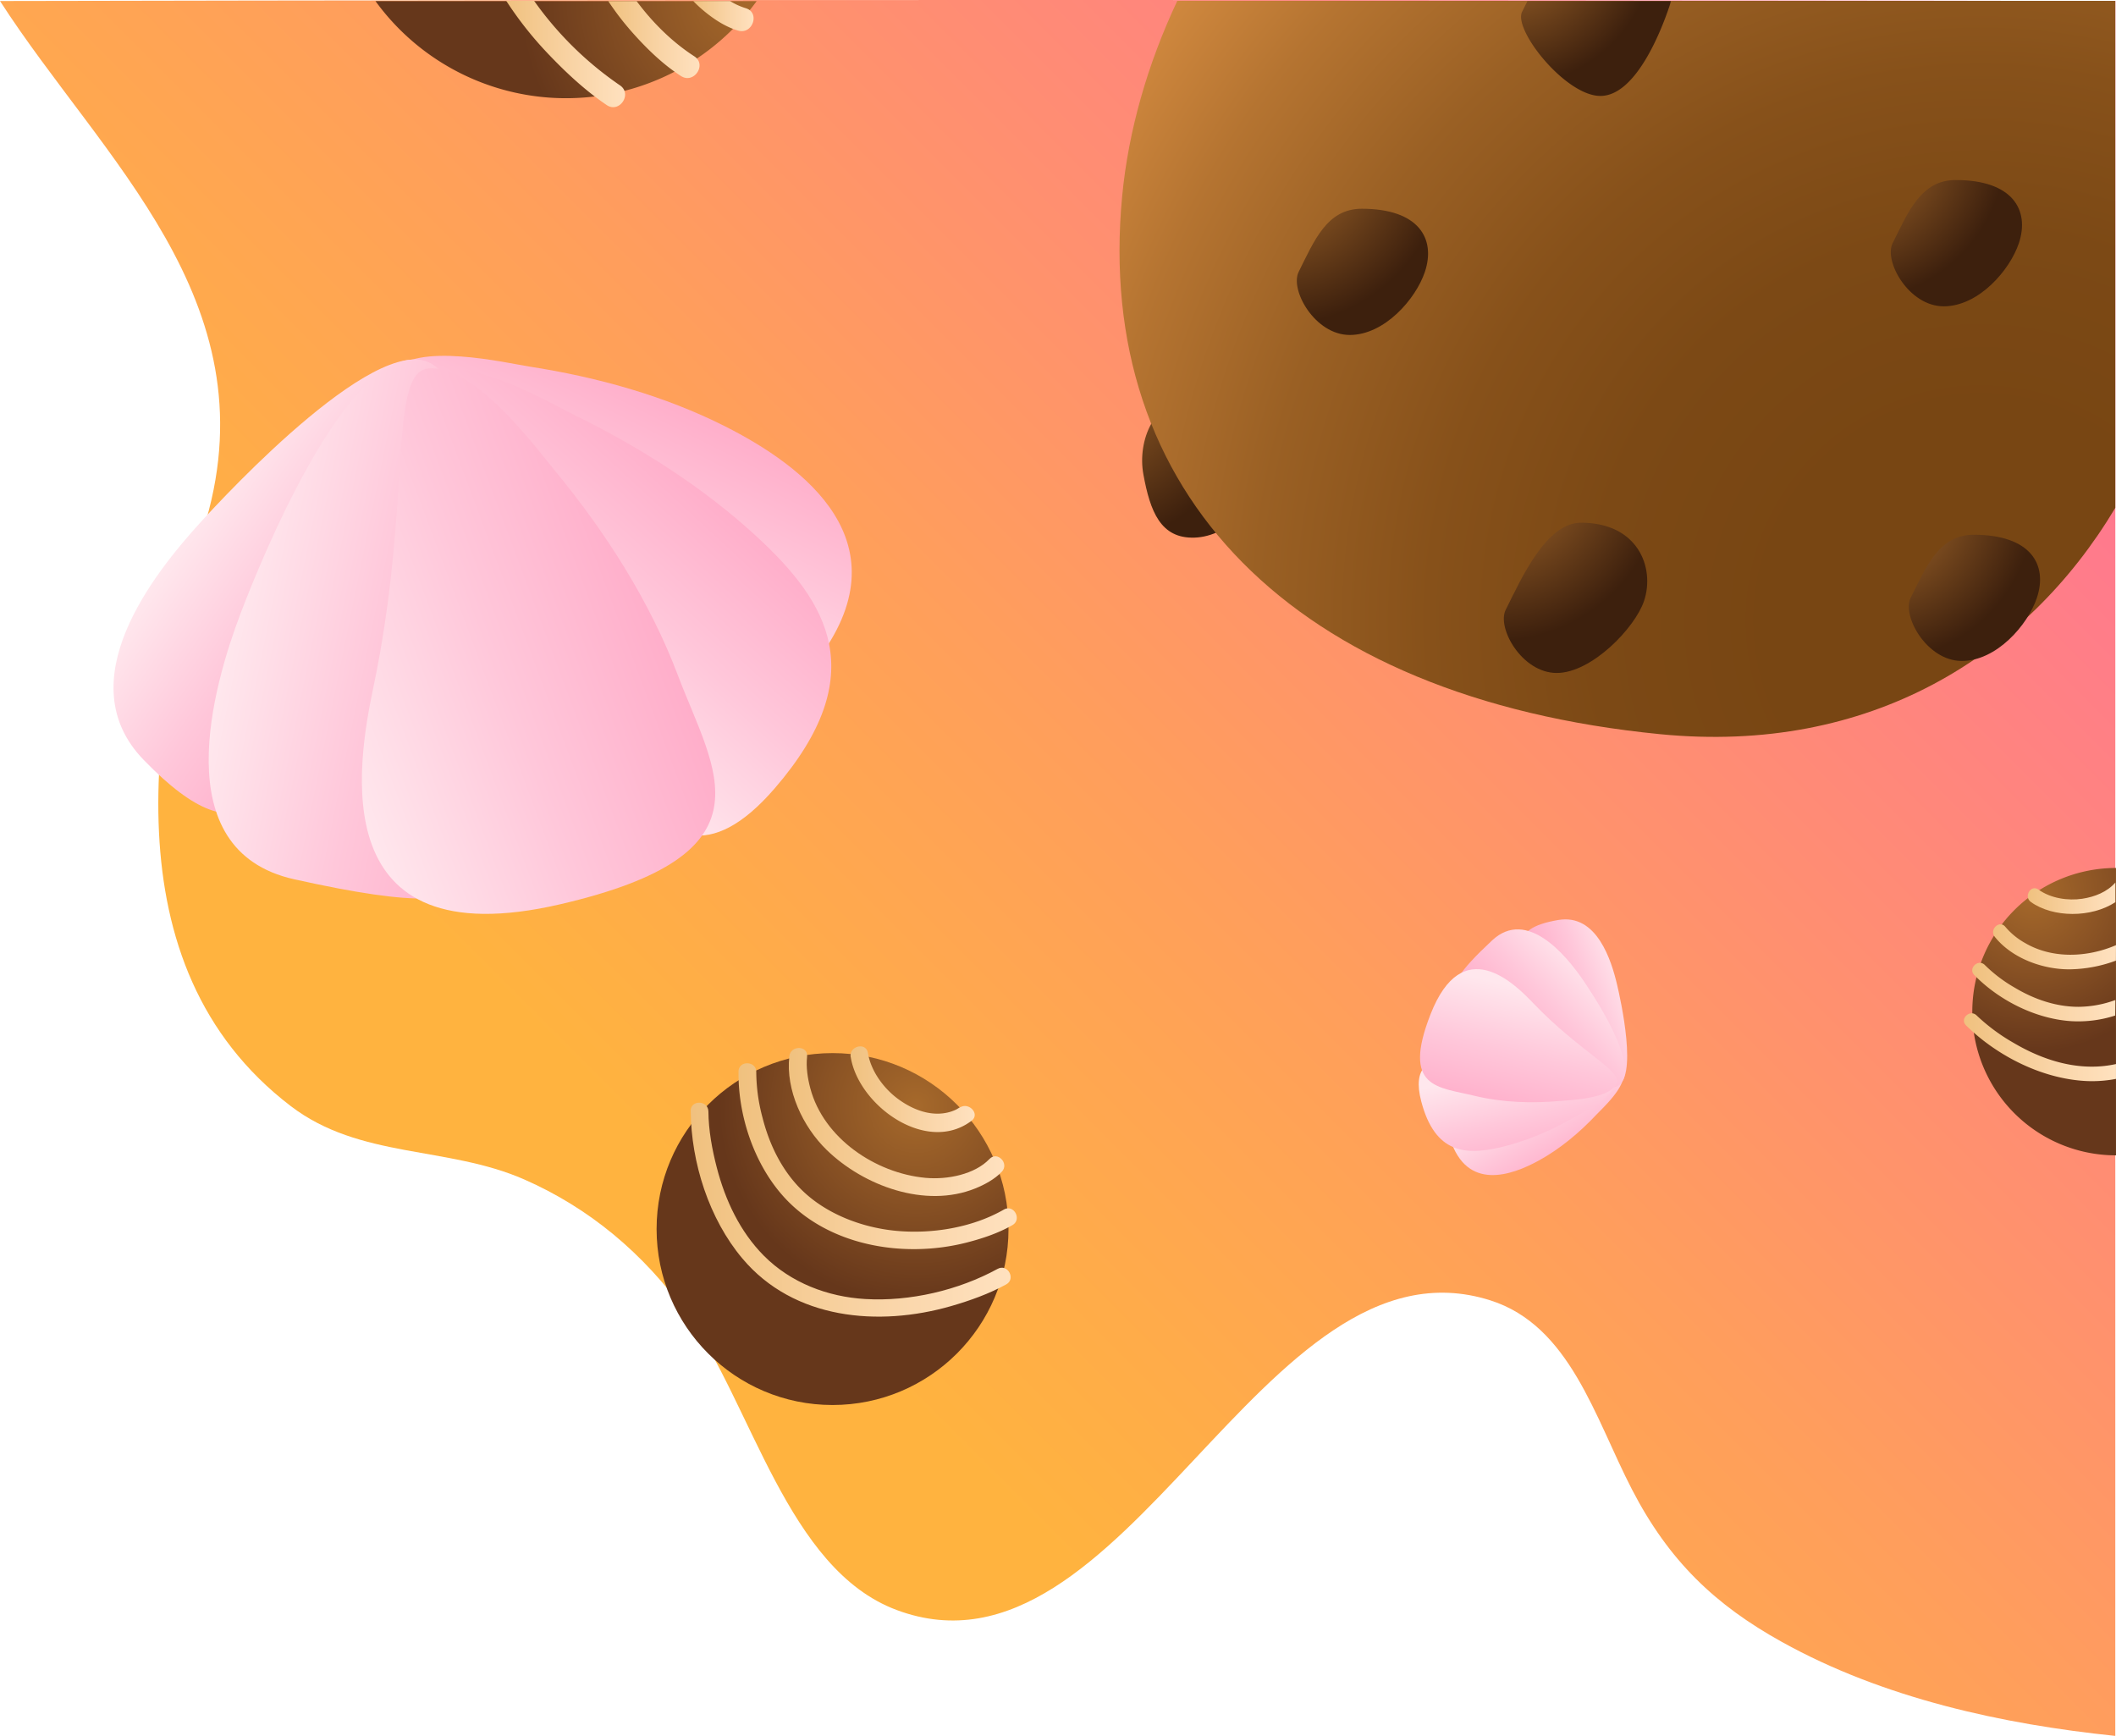 <svg data-name="Слой 1" xmlns="http://www.w3.org/2000/svg" xmlns:xlink="http://www.w3.org/1999/xlink" viewBox="0 0 1192.85 978.57">
  <defs>
    <linearGradient id="e" x1="312.41" y1="774.43" x2="1139.38" y2="-52.54" gradientUnits="userSpaceOnUse">
      <stop offset=".11" stop-color="#ffb33f"/>
      <stop offset=".4" stop-color="#ff9e5c"/>
      <stop offset="1" stop-color="#ff6aa2"/>
    </linearGradient>
    <radialGradient id="d" cx="606.64" cy="204.45" r="158.17" gradientUnits="userSpaceOnUse">
      <stop offset="0" stop-color="#a6692b"/>
      <stop offset=".21" stop-color="#895523"/>
      <stop offset=".65" stop-color="#40220e"/>
      <stop offset=".67" stop-color="#3d200d"/>
    </radialGradient>
    <radialGradient id="b" cx="422.6" cy="-.62" r="192.31" gradientUnits="userSpaceOnUse">
      <stop offset="0" stop-color="#a6692b"/>
      <stop offset=".32" stop-color="#895224"/>
      <stop offset=".67" stop-color="#66371b"/>
    </radialGradient>
    <radialGradient id="f" cx="1117.06" cy="350.19" r="576.17" gradientUnits="userSpaceOnUse">
      <stop offset=".2" stop-color="#784613"/>
      <stop offset=".38" stop-color="#7c4915"/>
      <stop offset=".54" stop-color="#87511a"/>
      <stop offset=".71" stop-color="#9a6024"/>
      <stop offset=".87" stop-color="#b57431"/>
      <stop offset="1" stop-color="#d1893f"/>
    </radialGradient>
    <linearGradient id="a" x1="-437.66" y1="-149.16" x2="-306.02" y2="-149.16" gradientTransform="matrix(.45 -.89 .72 .36 621.18 5.02)" gradientUnits="userSpaceOnUse">
      <stop offset="0" stop-color="#ffe7ed"/>
      <stop offset=".52" stop-color="#ffc7da"/>
      <stop offset="1" stop-color="#ffaeca"/>
    </linearGradient>
    <linearGradient id="g" x1="-367.16" y1="25.04" x2="-212.41" y2="25.04" gradientTransform="matrix(.68 -.73 .64 .59 521.55 101.05)" xlink:href="#a"/>
    <linearGradient id="h" x1="481.21" y1="57.1" x2="603.43" y2="57.1" gradientTransform="matrix(.83 .56 -.49 .72 -255.94 -23.64)" xlink:href="#a"/>
    <linearGradient id="i" x1="195.53" y1="207.16" x2="327.8" y2="207.16" gradientTransform="matrix(1.2 .25 -.19 .93 -60.88 96.1)" xlink:href="#a"/>
    <linearGradient id="j" x1="-88.66" y1="183.4" x2="70.57" y2="183.57" gradientTransform="matrix(1.15 -.44 .33 .88 221.65 198.44)" xlink:href="#a"/>
    <linearGradient id="k" x1="2748.55" y1="537.44" x2="2795.94" y2="537.44" gradientTransform="matrix(.48 .88 -.7 .39 -87.25 -2010.2)" xlink:href="#a"/>
    <linearGradient id="l" x1="2880.56" y1="-381.06" x2="2936.28" y2="-381.06" gradientTransform="matrix(.22 .98 -.85 .19 -110.03 -2146.68)" xlink:href="#a"/>
    <linearGradient id="m" x1="748.45" y1="-3714.25" x2="792.45" y2="-3714.25" gradientTransform="matrix(-.93 .37 -.32 -.81 432.77 -2717.12)" xlink:href="#a"/>
    <linearGradient id="n" x1="1409.3" y1="-2911.84" x2="1456.92" y2="-2911.84" gradientTransform="matrix(-.88 .85 -.66 -.68 223.67 -2624.07)" xlink:href="#a"/>
    <linearGradient id="o" x1="2199.93" y1="-1681.96" x2="2257.27" y2="-1681.9" gradientTransform="matrix(-.29 1.2 -.91 -.22 -20.6 -2449.06)" xlink:href="#a"/>
    <radialGradient id="p" cx="516.56" cy="623.38" r="166.2" xlink:href="#b"/>
    <linearGradient id="c" x1="416.83" y1="652.28" x2="573.71" y2="652.28" gradientUnits="userSpaceOnUse">
      <stop offset="0" stop-color="#f0c17f"/>
      <stop offset=".57" stop-color="#f9d4a6"/>
      <stop offset="1" stop-color="#ffe1bf"/>
    </linearGradient>
    <linearGradient id="q" x1="445.18" y1="633" x2="566.65" y2="633" xlink:href="#c"/>
    <linearGradient id="r" x1="480.02" y1="614.53" x2="550" y2="614.53" xlink:href="#c"/>
    <linearGradient id="s" x1="389.89" y1="682.43" x2="570.28" y2="682.43" xlink:href="#c"/>
    <radialGradient id="t" cx="720" cy="88.02" r="143.25" xlink:href="#d"/>
    <radialGradient id="u" cx="844.09" cy="267.26" r="141.07" xlink:href="#d"/>
    <radialGradient id="v" cx="1044.77" cy="83.43" r="129.13" xlink:href="#d"/>
    <radialGradient id="w" cx="1060.09" cy="285.64" r="129.92" xlink:href="#d"/>
    <radialGradient id="x" cx="850.21" cy="-34.53" r="125.77" xlink:href="#d"/>
    <linearGradient id="y" x1="391.34" y1="9.63" x2="425.33" y2="9.63" xlink:href="#c"/>
    <linearGradient id="z" x1="343.43" y1="22.83" x2="394.87" y2="22.83" xlink:href="#c"/>
    <linearGradient id="A" x1="285.91" y1="30.97" x2="352.9" y2="30.97" xlink:href="#c"/>
    <radialGradient id="B" cx="1146.68" cy="503.89" r="133.76" xlink:href="#b"/>
    <linearGradient id="C" x1="1143.59" y1="506.83" x2="1192.97" y2="506.83" xlink:href="#c"/>
    <linearGradient id="D" x1="1124.09" y1="534.26" x2="1193.35" y2="534.26" xlink:href="#c"/>
    <linearGradient id="E" x1="1112.35" y1="559.76" x2="1192.97" y2="559.76" xlink:href="#c"/>
    <linearGradient id="F" x1="1107.6" y1="590.85" x2="1193.35" y2="590.85" xlink:href="#c"/>
  </defs>
  <path d="M1193 1.08C799 .32 376.12.32.51 1.08 58 90.25 152.53 169.55 116.73 293.74 85.6 401.7 61.06 545 164.37 624c39 29.83 88.36 22.38 131.69 41.4 36.41 16 66.95 41.29 91.5 75.5 37 51.58 56.64 144.07 118.35 167.17 129.14 48.36 206-215.4 334.76-174.52 44.85 14.25 58.94 66.18 79.79 106.52 20.92 40.51 47.08 65.22 84.5 86 57.46 31.94 124.72 46.45 188 53z" transform="translate(-.51 -.51)" fill="url(#e)"/>
  <path d="M716.24 268c-5.09 15.25-22.72 34.95-42.36 35.58-19.13.62-25-14.82-28.8-35.58-3.58-19.32 6.42-42.35 26.07-42.35 32.19.04 51.3 23.75 45.09 42.35z" transform="translate(-.51 -.51)" fill="url(#d)"/>
  <path d="M212.2 1.16q3.24 4.46 6.9 8.71a132.79 132.79 0 0 0 187.29 13.72 133 133 0 0 0 20.66-22.43z" transform="translate(-.51 -.51)" fill="url(#b)"/>
  <path d="M664.18 1c-16.85 35.77-27.59 73.43-31.08 110.12C617.22 277.85 728.86 394 936.36 414.38c118 11.59 206.55-43.78 256.61-127.59V1z" transform="translate(-.51 -.51)" fill="url(#f)"/>
  <path d="M409.22 240.82c44.15 22.29 103.07 65.79 51.15 133-37.47 48.52-115.36-27-144.9-48.2-15.12-10.85-115.29-84.09-93.58-115.28 12.18-17.5 64.53-5.12 77.1-3.18 38.27 5.93 76.21 16.48 110.23 33.66z" transform="translate(-.51 -.51)" fill="url(#a)"/>
  <path d="M427.33 303.21c39.34 36.37 65.56 77.31 9.85 141.77-73.38 84.92-101.33-58-126.09-88.57-12.68-15.63-96.33-120.51-66.55-144.23 16.7-13.31 66.83 15.95 79.12 21.95 37.42 18.3 73.34 41.06 103.67 69.08z" transform="translate(-.51 -.51)" fill="url(#g)"/>
  <path d="M183.62 401.89c-30 44.36-42.8 88.16-102.11 27-42.82-44.14 5.55-104.83 32-133.91 13.55-14.88 104.65-113.36 132.58-87.49C261.78 222 240.4 276 236.31 289c-12.45 39.75-29.55 78.71-52.69 112.89z" transform="translate(-.51 -.51)" fill="url(#h)"/>
  <path d="M266.65 427.62c-11.71 57.18 43.15 100.52-100.35 68.54-73-16.27-45.35-109.84-30.11-150C144 325.6 197.17 189 241 204.38c24.56 8.63 27.2 72.19 29 87.13 5.61 45.49 5.67 92.05-3.35 136.11z" transform="translate(-.51 -.51)" fill="url(#i)"/>
  <path d="M382.72 381.33c20.47 54.12 55.86 100.59-66.42 128.94-133.5 31-114.31-79.39-105.36-122C233.05 283 219 210.46 242 208.22c26.08-2.54 61.62 45.87 71.15 57.39 28.96 35.09 53.79 74.01 69.57 115.72z" transform="translate(-.51 -.51)" fill="url(#j)"/>
  <path d="M868 654.72c-15.61 8.57-40.53 17.19-49.91-11.92-6.76-21 31.52-28.74 43.84-33.19 6.3-2.27 48.45-17.09 53.28-4.29 2.72 7.19-11.63 20.2-14.76 23.54C890.9 639 880 648.13 868 654.72z" transform="translate(-.51 -.51)" fill="url(#k)"/>
  <path d="M845.8 647.39c-18.81 4.26-36.31 3.7-44.09-26-10.26-39.08 37.87-18.25 52-19.38 7.23-.58 55.4-4 56.38 9.64.54 7.67-18.36 16.58-22.64 19-13.08 7.42-27.16 13.45-41.65 16.74z" transform="translate(-.51 -.51)" fill="url(#l)"/>
  <path d="M866.17 554.93c-7-17.95-17.45-30.66 12.79-35.81 21.83-3.71 30 23 33.22 36.8 1.66 7.05 12.33 54.16-1 57.18-7.5 1.69-19.16-15.65-22.21-19.52-9.29-11.8-17.37-24.81-22.8-38.65z" transform="translate(-.51 -.51)" fill="url(#m)"/>
  <path d="M841.61 574.34c-14.59-15.13-38.63-7.67.1-43.76 19.71-18.36 41.85 8.93 50.67 21.63 4.51 6.5 34.22 50.13 20.73 60-7.57 5.53-27-6.63-31.78-9.13-14.65-7.62-28.48-17.08-39.72-28.74z" transform="translate(-.51 -.51)" fill="url(#n)"/>
  <path d="M831.7 618.23c-20.24-5-41.24-3.92-24.74-46 18-45.94 46.86-17.76 57.67-6.42 26.75 28 51.15 38.62 47.14 45.89-4.56 8.26-26.17 8.95-31.53 9.43-16.33 1.47-32.94.87-48.54-2.9z" transform="translate(-.51 -.51)" fill="url(#o)"/>
  <circle cx="469.33" cy="692.84" r="99.19" fill="url(#p)"/>
  <path d="M416.84 604.56c-.31 24.38 8.41 50.94 24.4 69.37 25.09 28.94 68.59 36.19 104.31 27 8.75-2.25 17.81-5.27 25.69-9.8 5.57-3.2.76-12-4.84-8.75-17.93 10.29-40.93 13.93-61.23 11.92-19.16-1.9-39.26-9.6-53.05-23.34-11-11-17.91-25.33-21.72-40.27a100.85 100.85 0 0 1-3.56-25.8c.08-6.43-9.92-6.76-10-.32z" transform="translate(-.51 -.51)" fill="url(#c)"/>
  <path d="M445.48 595.91c-2.14 19.15 7.64 39.81 21.06 52.85 20.85 20.25 55.52 33.06 83.7 21.71 5.34-2.15 11-5.2 15-9.41 4.43-4.65-2.47-11.89-6.93-7.22-8.24 8.65-23.6 11.8-36.1 10.64-28.19-2.62-57.47-22.35-64.91-50.5-1.5-5.68-2.47-11.86-1.82-17.75.72-6.4-9.29-6.68-10-.32z" transform="translate(-.51 -.51)" fill="url(#q)"/>
  <path d="M480.1 596.47c4.5 27.34 42.75 55 68.1 35.84 5.12-3.88-1.84-11.07-6.92-7.22 2-1.52-1 .52-1.75.88a23.16 23.16 0 0 1-7.13 2.11c-9.2 1.23-18.33-2.69-25.61-8.05-8.15-6-15.29-15.69-17-25.9-1-6.35-10.76-4-9.72 2.34z" transform="translate(-.51 -.51)" fill="url(#r)"/>
  <path d="M389.89 626.8c.23 29.12 10.33 60.8 29.11 83.13 29 34.49 76.83 38.65 117.74 26.83 10.58-3.06 21.34-6.9 31-12.21 5.63-3.09.81-11.85-4.85-8.75-22.1 12.11-49.48 18.46-74.55 17-21.24-1.22-42.08-9.18-57.22-24.42-13.44-13.53-21.75-31.28-26.5-49.57-2.67-10.28-4.67-21.07-4.76-31.7-.05-6.43-10.05-6.77-10-.33z" transform="translate(-.51 -.51)" fill="url(#s)"/>
  <path d="M803.76 153.76c-5.08 15.25-22.71 35.58-42.35 35.58s-33.89-25.41-28.81-35.58c8.79-17.57 15.93-35.58 35.58-35.58 32.19 0 41.82 16.94 35.58 35.58z" transform="translate(-.51 -.51)" fill="url(#t)"/>
  <path d="M927.32 339.22c-5.08 15.25-29.57 40.66-49.22 40.66s-33.88-25.41-28.8-35.58c8.79-17.57 22.8-49.13 42.45-49.13 32.19 0 41.79 25.41 35.57 44.05z" transform="translate(-.51 -.51)" fill="url(#u)"/>
  <path d="M1138.6 137.61c-5.08 15.25-22.71 35.58-42.36 35.58s-33.88-25.42-28.8-35.58C1076.23 120 1083.37 102 1103 102c32.21 0 41.81 17 35.6 35.61z" transform="translate(-.51 -.51)" fill="url(#v)"/>
  <path d="M1148.76 337.52c-5.08 15.25-22.7 35.58-42.35 35.58s-33.88-25.41-28.8-35.58c8.78-17.57 15.93-35.57 35.58-35.57 32.19.05 41.81 16.93 35.57 35.57z" transform="translate(-.51 -.51)" fill="url(#w)"/>
  <path d="M861.56 1.16l-3 6c-5.08 10.16 24.49 47.43 44.14 47.43s33.92-35.59 39-50.82a20.1 20.1 0 0 0 .68-2.61z" transform="translate(-.51 -.51)" fill="url(#x)"/>
  <path d="M420.88 5.12a37.31 37.31 0 0 1-8.79-4h-20.75c1.53 1.58 3.13 3.11 4.82 4.57 5.82 5 12.9 9.86 20.39 12.06 8.23 2.46 12.63-10.19 4.33-12.63z" transform="translate(-.51 -.51)" fill="url(#y)"/>
  <path d="M391.9 32.25c-12.37-8-23.38-18.85-32.49-31.09h-16A159.31 159.31 0 0 0 357 18.83c8 9 17.2 18 27.42 24.55 7.26 4.67 14.75-6.44 7.48-11.13z" transform="translate(-.51 -.51)" fill="url(#z)"/>
  <path d="M350 48.62A192.45 192.45 0 0 1 301.61 1h-15.7A203.27 203.27 0 0 0 309 30.32c10.12 10.68 21.29 21.16 33.55 29.43 7.14 4.81 14.61-6.3 7.45-11.13z" transform="translate(-.51 -.51)" fill="url(#A)"/>
  <path d="M1193.35 489.8a81 81 0 0 0 0 162z" transform="translate(-.51 -.51)" fill="url(#B)"/>
  <path d="M1193 498c-4.64 5.36-11.73 8.1-18.61 9.14-8.17 1.23-17.88-.23-24.75-5.16-4.27-3.06-8.51 3.92-4.26 7 12.46 8.93 34 9 47.62.11z" transform="translate(-.51 -.51)" fill="url(#C)"/>
  <path d="M1193.35 533.32c-16.31 7-35.82 7.75-51.06-1.11A40.46 40.46 0 0 1 1131 523c-3.29-4.11-9.22 1.5-6 5.58 9.82 12.29 27.4 18.57 42.67 18.35a77.73 77.73 0 0 0 25.64-4.9z" transform="translate(-.51 -.51)" fill="url(#D)"/>
  <path d="M1193 564.24a61.83 61.83 0 0 1-20.77 3.83c-12.7 0-25-4.27-35.79-10.7a82.17 82.17 0 0 1-17-12.84c-3.67-3.76-9.63 1.82-6 5.59 13.9 14.25 34.27 24.55 54.13 26a67.59 67.59 0 0 0 25.34-3.14z" transform="translate(-.51 -.51)" fill="url(#E)"/>
  <path d="M1193.35 600.33a62.7 62.7 0 0 1-13.64 1.47c-15.57 0-30.62-5.5-43.92-13.32a107.62 107.62 0 0 1-21-15.55c-3.74-3.68-9.71 1.89-6 5.58 16.94 16.68 41 29.14 64.79 31.19a71.17 71.17 0 0 0 19.77-1z" transform="translate(-.51 -.51)" fill="url(#F)"/>
</svg>
